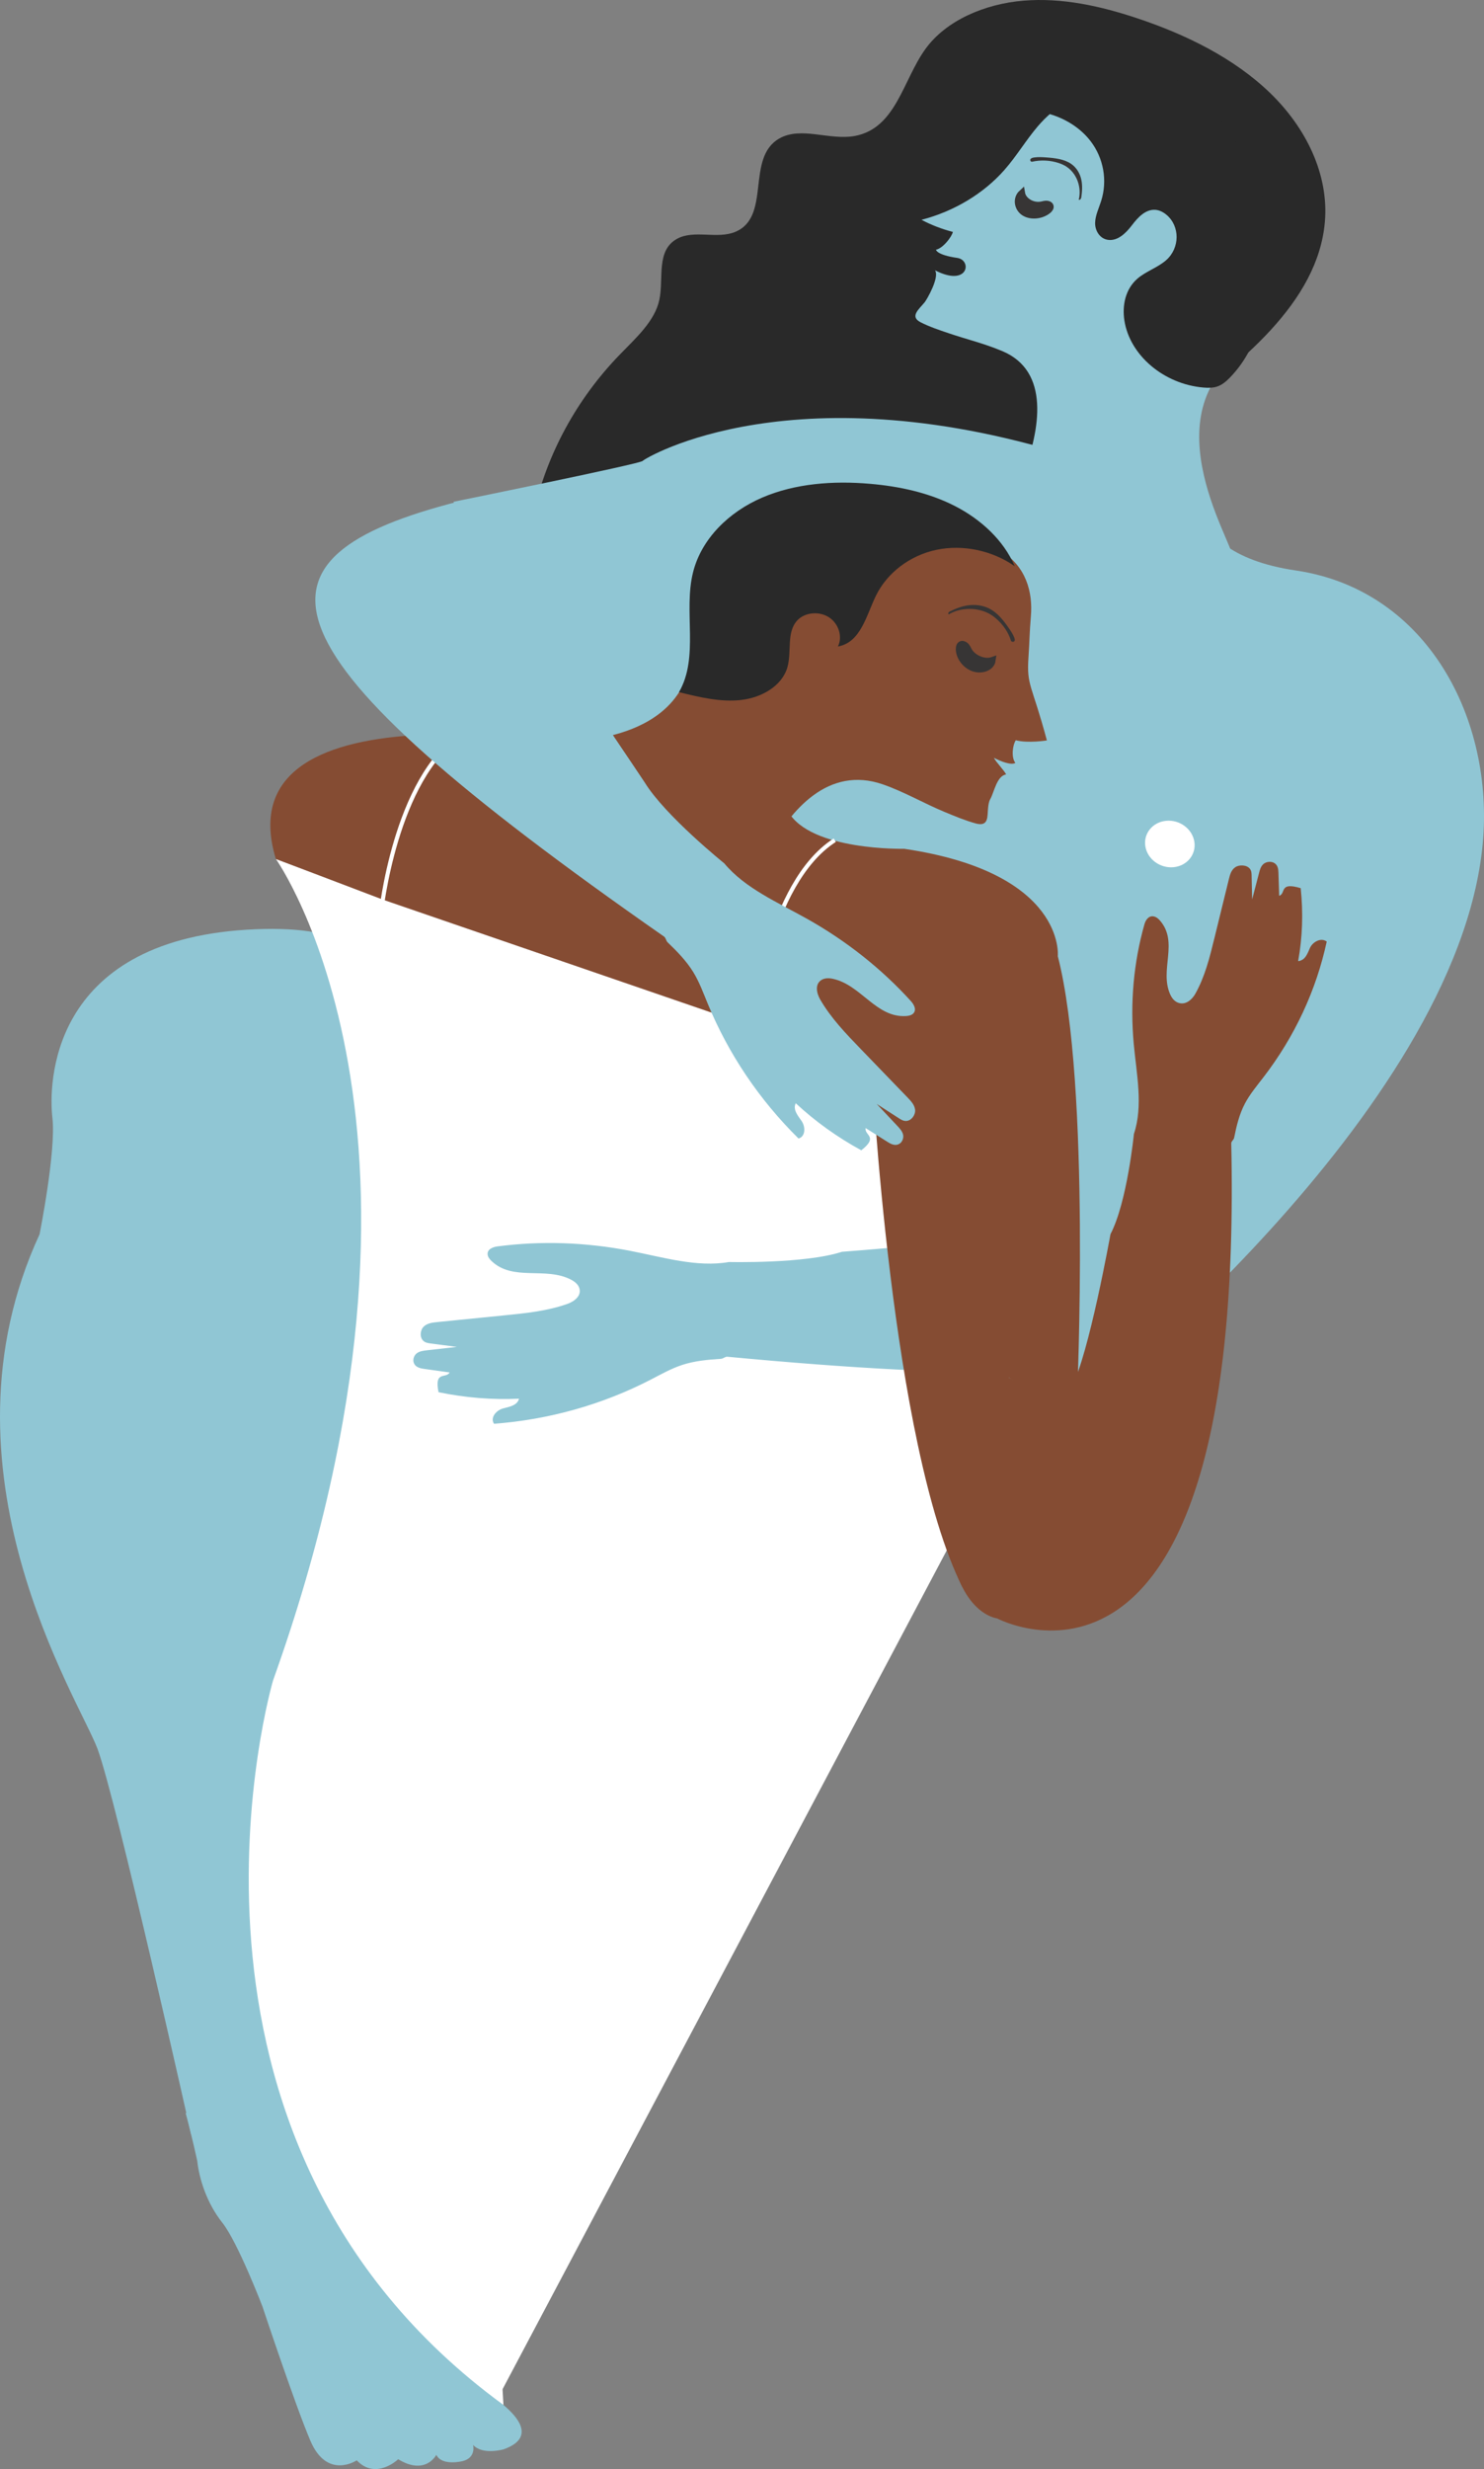 <?xml version="1.0" encoding="UTF-8" standalone="no"?>
<!-- Created with Inkscape (http://www.inkscape.org/) -->

<svg
   xmlns:dc="http://purl.org/dc/elements/1.1/"
   xmlns:cc="http://creativecommons.org/ns#"
   xmlns:rdf="http://www.w3.org/1999/02/22-rdf-syntax-ns#"
   xmlns:svg="http://www.w3.org/2000/svg"
   xmlns="http://www.w3.org/2000/svg"
   xmlns:inkscape="http://www.inkscape.org/namespaces/inkscape"
   version="1.1"
   width="460.022"
   height="764.944"
   id="svg2"
   xml:space="preserve"><rect width="100%" height="100%" fill="#808080" stroke="none"/><defs
     id="defs6"><clipPath
       id="clipPath16"><path
         d="m 0,611.955 368.018,0 L 368.018,0 0,0 0,611.955 z"
         inkscape:connector-curvature="0"
         id="path18" /></clipPath></defs><g
     transform="matrix(1.25,0,0,-1.25,0,764.944)"
     id="g10"><g
       id="g12"><g
         clip-path="url(#clipPath16)"
         id="g14"><g
           transform="translate(193.271,577.637)"
           id="g20"><path
             d="m 0,0 c -8.458,-4.808 -1.864,-19.489 -11.006,-23.183 -4.465,-1.804 -10.146,0.605 -14.33,-1.668 -5.312,-2.886 -3.295,-9.787 -4.416,-15.113 -1.115,-5.295 -5.784,-9.449 -9.807,-13.596 -21.592,-22.25 -28.93,-54.235 -18.656,-81.319 6.556,8.852 18.39,13.749 30.096,16.083 11.706,2.335 23.779,2.574 35.548,4.618 33.74,5.863 62.022,25.83 88.73,45.123 17.976,12.984 37.425,28.331 39.128,48.395 0.996,11.735 -4.653,23.281 -13.547,31.896 -8.895,8.614 -20.801,14.525 -33.287,18.653 -8.86,2.929 -18.334,5.046 -27.876,4.265 C 51.035,33.374 41.378,29.31 36.222,22.171 30.629,14.427 28.93,2.527 18.733,0.623 12.479,-0.544 5.394,3.066 0,0"
             inkscape:connector-curvature="0"
             id="path22"
             style="fill:#292929;fill-opacity:1;fill-rule:evenodd;stroke:none" /></g><g
           transform="translate(231.871,544.96)"
           id="g24"><path
             d="m 0,0 c 1.195,-1.709 -2.039,-7.284 -2.557,-7.917 -1.439,-1.758 -3.791,-3.546 -0.998,-4.97 2.165,-1.104 4.6,-1.917 6.938,-2.707 4.85,-1.64 8.578,-2.46 13.263,-4.413 23.992,-10.001 -10.397,-57.949 0.852,-40.9 9.965,1.028 46.841,-3.433 54.589,-9.344 7.972,-6.082 -17.844,26.827 -0.349,46.137 1.548,1.709 -11.27,14.479 -11.104,16.626 0.181,2.336 0.07,4.675 -0.04,7.008 -0.441,9.271 -0.884,18.561 -2.361,27.726 -0.354,2.199 -0.773,4.408 -1.692,6.466 -2.237,5.013 -7.636,8.681 -13.664,9.729 C 35.725,44.685 29.667,40.579 25.5,35.698 22.529,32.218 20.251,28.324 17.222,24.882 12.061,19.018 4.729,14.609 -3.351,12.513 -0.92,11.231 1.703,10.219 4.438,9.508 4.114,8.257 2.022,5.481 0.228,5.093 c 0,0 0.197,-1.294 5.288,-2.02 C 9.258,2.54 8.289,-4.256 0,0"
             inkscape:connector-curvature="0"
             id="path26"
             style="fill:#90c6d4;fill-opacity:1;fill-rule:nonzero;stroke:none" /></g><g
           transform="translate(255.97,571.874)"
           id="g28"><path
             d="m 0,0 c 2.164,0.479 4.504,0.362 6.591,-0.328 0.484,-0.16 0.955,-0.351 1.394,-0.587 1.594,-0.857 2.686,-2.288 3.262,-3.818 0.568,-1.507 0.673,-3.137 0.303,-4.686 0.329,-0.147 0.593,0.274 0.637,0.588 0.208,1.48 0.315,2.99 -0.016,4.455 -0.331,1.465 -1.139,2.894 -2.498,3.835 C 7.962,0.643 5.643,0.912 3.45,1.067 2.466,1.136 1.47,1.191 0.496,1.052 0.139,1.001 -0.251,0.901 -0.428,0.632 -0.605,0.362 -0.35,-0.078 0,0"
             inkscape:connector-curvature="0"
             id="path30"
             style="fill:#373535;fill-opacity:1;fill-rule:nonzero;stroke:none" /></g><g
           transform="translate(259.914,559.787)"
           id="g32"><path
             d="m 0,0 c -1.578,-1.288 -4.171,-1.618 -5.891,-0.558 -1.72,1.059 -2.123,3.509 -0.634,4.875 0.316,-1.915 2.682,-3.329 4.87,-2.91 0.402,0.077 0.798,0.206 1.207,0.21 C -0.04,1.62 0.405,1.458 0.54,1.125 0.702,0.725 0.363,0.296 0,0"
             inkscape:connector-curvature="0"
             id="path34"
             style="fill:#373535;fill-opacity:1;fill-rule:nonzero;stroke:none" /></g><g
           transform="translate(259.914,559.787)"
           id="g36"><path
             d="m 0,0 c -1.578,-1.288 -4.171,-1.618 -5.891,-0.558 -1.72,1.059 -2.123,3.509 -0.634,4.875 0.316,-1.915 2.682,-3.329 4.87,-2.91 0.402,0.077 0.798,0.206 1.207,0.21 C -0.04,1.62 0.405,1.458 0.54,1.125 0.702,0.725 0.363,0.296 0,0 z"
             inkscape:connector-curvature="0"
             id="path38"
             style="fill:none;stroke:#373535;stroke-width:1.62;stroke-linecap:butt;stroke-linejoin:miter;stroke-miterlimit:10;stroke-opacity:1;stroke-dasharray:none" /></g><g
           transform="translate(298.411,515.905)"
           id="g40"><path
             d="m 0,0 c -9.813,0.853 -18.222,7.985 -19.572,16.599 -0.571,3.645 0.189,7.758 3.24,10.398 2.124,1.837 5.097,2.751 7.18,4.625 3.351,3.015 3.37,8.365 0.041,11.172 -0.756,0.637 -1.692,1.162 -2.749,1.247 -2.502,0.202 -4.431,-1.959 -5.862,-3.841 -1.431,-1.882 -3.522,-3.985 -5.985,-3.587 -2.045,0.331 -3.17,2.354 -3.126,4.204 0.044,1.85 0.928,3.62 1.497,5.419 1.602,5.065 0.608,10.641 -2.651,14.87 -3.258,4.229 -8.723,7.037 -14.576,7.488 -0.303,4.422 3.511,8.621 8.165,10.465 4.654,1.845 9.932,1.739 14.855,0.996 6.63,-1.002 13.149,-3.185 17.985,-7.207 3.203,-2.665 5.547,-6.022 7.855,-9.341 2.611,-3.754 5.242,-7.543 6.9,-11.723 2.325,-5.857 2.646,-12.235 2.667,-18.516 C 15.898,22.481 14.703,10.74 6.552,2.423 5.681,1.535 4.697,0.673 3.462,0.255 2.359,-0.117 1.155,-0.1 0,0"
             inkscape:connector-curvature="0"
             id="path42"
             style="fill:#292929;fill-opacity:1;fill-rule:nonzero;stroke:none" /></g><g
           transform="translate(210.749,428.434)"
           id="g44"><path
             d="m 0,0 c 2.402,2.138 2.406,5.792 0.009,8.162 -2.398,2.37 -6.288,2.558 -8.69,0.419 C -11.082,6.443 -11.086,2.789 -8.689,0.419 -6.292,-1.95 -2.402,-2.138 0,0"
             inkscape:connector-curvature="0"
             id="path46"
             style="fill:#ffffff;fill-opacity:1;fill-rule:nonzero;stroke:none" /></g><g
           transform="translate(91.094,406.387)"
           id="g48"><path
             d="M 0,0 26.222,-400.396 234.652,-7.019 0,0 z"
             inkscape:connector-curvature="0"
             id="path50"
             style="fill:#ffffff;fill-opacity:1;fill-rule:evenodd;stroke:none" /></g><g
           transform="translate(91.875,293.838)"
           id="g52"><path
             d="m 0,0 c 0,0 1.404,-24.832 -11.092,-129.468 0,0 -14.576,-48.003 -6.601,-76.889 l -26.793,-4.505 c 0,0 -18.609,83.183 -23.199,95.504 -4.59,12.322 -41.375,69.136 -14.378,127.556 0,0 4.14,20.676 3.186,28.846 -0.954,8.169 -0.835,43.604 48.185,46.647 49.021,3.042 29.941,-29.664 29.941,-29.664 0,0 0.377,-29.882 0.751,-58.027"
             inkscape:connector-curvature="0"
             id="path54"
             style="fill:#90c6d4;fill-opacity:1;fill-rule:nonzero;stroke:none" /></g><g
           transform="translate(72.511,95.22)"
           id="g56"><path
             d="m 0,0 c 0,0 -0.047,-6.265 2.892,-9.588 2.938,-3.323 5.863,-8.436 6.023,-14.344 0,0 0.588,-3.403 3.019,-6.277 2.431,-2.873 7.072,-10.768 9.29,-14.893 2.217,-4.126 12.348,-15.801 16.115,-17.696 3.767,-1.894 9.965,-6.662 11.568,-10.965 0,0 1.91,-4.214 3.432,-5.562 1.523,-1.349 9.344,-7.734 0.02,-11.009 0,0 -5.223,-1.5 -7.554,1.104 0,0 0.845,-3.18 -2.585,-4.017 0,0 -5.119,-1.322 -6.528,1.548 0,0 -2.646,-5.225 -9.461,-1.081 0,0 -5.507,-5.304 -10.272,-0.273 0,0 -7.344,-4.938 -11.511,4.879 -3.847,9.061 -11.861,33.207 -11.861,33.207 0,0 -6.113,15.955 -9.96,20.803 -3.847,4.848 -5.744,10.852 -6.221,15.329 0,0 -1.432,6.584 -2.875,11.825 0,0 26.623,7.054 26.469,7.01"
             inkscape:connector-curvature="0"
             id="path58"
             style="fill:#90c6d4;fill-opacity:1;fill-rule:nonzero;stroke:none" /></g><g
           transform="translate(68.407,399.065)"
           id="g60"><path
             d="m 0,0 c 0,0 48.069,-67.364 -0.694,-203.616 0,0 -33.435,-113.485 57.137,-179.554 L 34.982,-12.988 0,0 z"
             inkscape:connector-curvature="0"
             id="path62"
             style="fill:#ffffff;fill-opacity:1;fill-rule:nonzero;stroke:none" /></g><g
           transform="translate(258.929,337.578)"
           id="g64"><path
             d="m 0,0 c 0,0 6.322,-28.102 -7.434,-31.267 -9.149,-2.106 -42.697,-4.611 -42.697,-4.611 -9.223,-3.007 -28.02,-2.536 -28.02,-2.536 -7.957,-1.387 -16.344,1.191 -24.55,2.782 -10.99,2.13 -22.096,2.499 -32.85,1.089 -1.147,-0.151 -2.571,-0.689 -2.456,-1.985 0.056,-0.636 0.499,-1.187 0.956,-1.624 5.349,-5.13 13.423,-1.329 19.748,-4.644 0.867,-0.454 1.757,-1.134 2.053,-2.13 0.564,-1.897 -1.292,-3.262 -2.912,-3.843 -4.981,-1.787 -10.353,-2.33 -15.676,-2.863 -5.546,-0.555 -11.092,-1.11 -16.637,-1.666 -1.217,-0.121 -2.509,-0.277 -3.389,-1.135 -0.88,-0.857 -1.058,-2.685 -0.031,-3.562 0.504,-0.429 1.15,-0.526 1.758,-0.606 2.167,-0.284 4.334,-0.568 6.502,-0.852 l -7.46,-0.846 c -0.894,-0.101 -1.827,-0.219 -2.529,-0.779 -0.702,-0.56 -1.072,-1.715 -0.563,-2.605 0.496,-0.868 1.529,-1.09 2.42,-1.215 2.114,-0.296 4.228,-0.592 6.342,-0.888 -0.917,-1.631 -3.863,0.541 -2.75,-4.893 6.646,-1.377 13.357,-1.919 19.956,-1.611 -0.437,-1.721 -2.434,-1.999 -4.011,-2.432 -1.577,-0.433 -3.221,-2.222 -2.189,-3.784 13.641,1.028 26.862,4.75 38.867,10.942 2.535,1.307 5.029,2.729 7.738,3.623 3.089,1.02 6.39,1.332 9.68,1.532 0.579,0.036 1.012,0.571 1.604,0.515 124.683,-11.738 141.858,2.847 108.644,49.485"
             inkscape:connector-curvature="0"
             id="path66"
             style="fill:#90c6d4;fill-opacity:1;fill-rule:nonzero;stroke:none" /></g><g
           transform="translate(112.452,487.585)"
           id="g68"><path
             d="m 0,0 c 0,0 46.322,9.393 46.913,10.125 0.591,0.732 38.18,23.31 108.84,0.38 L 40.077,-75.51 0,0 z"
             inkscape:connector-curvature="0"
             id="path70"
             style="fill:#90c6d4;fill-opacity:1;fill-rule:nonzero;stroke:none" /></g><g
           transform="translate(193.69,416.904)"
           id="g72"><path
             d="M 0,0 C 2.757,10.098 13.818,15.767 24.706,12.662 35.594,9.557 42.186,-1.145 39.43,-11.243 36.673,-21.341 25.612,-27.01 14.724,-23.905 3.836,-20.801 -2.757,-10.098 0,0"
             inkscape:connector-curvature="0"
             id="path74"
             style="fill:#90c6d4;fill-opacity:1;fill-rule:evenodd;stroke:none" /></g><g
           transform="translate(239.51,269.932)"
           id="g76"><path
             d="m 0,0 27.576,-8.061 c 0,0 94.307,73.825 100.609,140.931 2.882,30.689 -13.594,62.939 -46.37,67.764 -32.776,4.825 -23.941,27.457 -23.941,27.457 l -25.16,10.137 c -1.048,-2.665 -21.868,-12.247 -72.67,-21.314"
             inkscape:connector-curvature="0"
             id="path78"
             style="fill:#90c6d4;fill-opacity:1;fill-rule:evenodd;stroke:none" /></g><g
           transform="translate(255.649,459.211)"
           id="g80"><path
             d="m 0,0 c -0.359,-4.197 -0.313,-5.953 -0.597,-10.164 -0.482,-7.174 0.783,-6.502 4.566,-20.607 0,0 -4.626,-0.743 -7.712,0.039 -0.724,-1.018 -1.233,-4.183 -0.103,-5.615 -1.069,-0.649 -3.721,0.431 -5.32,1.262 0.408,-0.925 2.622,-3.192 3.03,-4.117 -2.3,-0.311 -2.967,-4.398 -3.935,-6.115 -0.366,-0.65 -0.454,-1.413 -0.537,-2.162 -0.231,-2.079 0.245,-4.78 -3.109,-3.855 -2.598,0.717 -5.184,1.8 -7.675,2.833 -5.167,2.143 -10.028,5.001 -15.309,6.834 -27.045,9.385 -37.231,-44.128 -32.827,-25.745 -7.16,7.231 -37.607,21.694 -45.912,36.337 -0.165,0.291 30.272,-0.866 31.459,23.089 0.105,2.119 20.52,4.601 22.075,6.092 1.691,1.622 3.388,1.793 5.31,3.221 7.64,5.673 15.395,9.897 23.78,14.819 2.011,1.18 4.082,2.324 6.434,3.043 5.729,1.749 12.928,0.549 18.573,-2.751 C -1.113,12.523 0.504,5.887 0,0"
             inkscape:connector-curvature="0"
             id="path82"
             style="fill:#854c33;fill-opacity:1;fill-rule:nonzero;stroke:none" /></g><g
           transform="translate(250.697,453.175)"
           id="g84"><path
             d="m 0,0 c -0.596,1.987 -1.889,3.919 -3.641,5.441 -0.405,0.353 -0.836,0.684 -1.297,0.973 -1.675,1.049 -3.685,1.479 -5.536,1.44 -1.824,-0.038 -3.543,-0.508 -4.939,-1.35 -0.315,0.227 -0.018,0.593 0.281,0.738 1.408,0.683 2.897,1.29 4.559,1.513 1.663,0.223 3.527,0.032 5.17,-0.79 C -3.335,6.929 -1.898,5.067 -0.64,3.272 -0.076,2.467 0.479,1.646 0.826,0.779 0.953,0.461 1.046,0.097 0.86,-0.145 0.674,-0.386 0.096,-0.322 0,0"
             inkscape:connector-curvature="0"
             id="path86"
             style="fill:#373535;fill-opacity:1;fill-rule:nonzero;stroke:none" /></g><g
           transform="translate(237.865,451.311)"
           id="g88"><path
             d="M 0,0 C -0.128,-1.862 1.283,-4.053 3.381,-4.887 5.48,-5.72 7.972,-4.846 8.23,-3.016 6.282,-3.698 3.435,-2.531 2.371,-0.613 2.176,-0.261 2.032,0.112 1.765,0.434 1.498,0.756 1.057,1.025 0.665,0.969 0.195,0.902 0.029,0.428 0,0"
             inkscape:connector-curvature="0"
             id="path90"
             style="fill:#373535;fill-opacity:1;fill-rule:nonzero;stroke:none" /></g><g
           transform="translate(237.865,451.311)"
           id="g92"><path
             d="M 0,0 C -0.128,-1.862 1.283,-4.053 3.381,-4.887 5.48,-5.72 7.972,-4.846 8.23,-3.016 6.282,-3.698 3.435,-2.531 2.371,-0.613 2.176,-0.261 2.032,0.112 1.765,0.434 1.498,0.756 1.057,1.025 0.665,0.969 0.195,0.902 0.029,0.428 0,0 z"
             inkscape:connector-curvature="0"
             id="path94"
             style="fill:none;stroke:#373535;stroke-width:1.646;stroke-linecap:butt;stroke-linejoin:miter;stroke-miterlimit:10;stroke-opacity:1;stroke-dasharray:none" /></g><g
           transform="translate(250.236,270.55)"
           id="g96"><path
             d="m 0,0 c 0,0 11.971,-8.662 15.531,-2.258 4.181,7.52 9.622,37.774 9.622,37.774 4.141,7.928 5.812,24.845 5.812,24.845 2.334,6.979 0.649,14.798 -0.044,22.341 -0.928,10.102 -0.034,20.108 2.645,29.593 0.285,1.012 1.001,2.227 2.318,1.976 0.646,-0.123 1.16,-0.584 1.557,-1.043 4.651,-5.387 -0.174,-12.194 2.504,-18.248 0.367,-0.829 0.962,-1.706 1.95,-2.085 1.883,-0.723 3.496,0.786 4.278,2.172 2.404,4.264 3.577,9.02 4.733,13.735 1.205,4.911 2.41,9.822 3.615,14.734 0.264,1.077 0.572,2.218 1.553,2.909 0.981,0.691 2.876,0.642 3.659,-0.38 0.383,-0.501 0.408,-1.092 0.42,-1.646 l 0.13,-5.93 c 0.574,2.198 1.149,4.396 1.723,6.594 0.206,0.791 0.433,1.614 1.089,2.18 0.655,0.565 1.883,0.765 2.737,0.207 0.835,-0.545 0.944,-1.497 0.97,-2.31 0.062,-1.931 0.123,-3.861 0.185,-5.791 1.779,0.635 -0.113,3.528 5.337,1.906 0.652,-6.119 0.439,-12.201 -0.633,-18.086 1.817,0.195 2.331,1.955 2.956,3.32 0.625,1.365 2.649,2.635 4.133,1.53 C 76.163,95.92 70.829,84.486 63.101,74.426 61.469,72.302 59.724,70.228 58.496,67.9 57.096,65.246 56.398,62.32 55.815,59.391 55.712,58.876 55.092,58.55 55.104,58.012 58.402,-92.454 -2.984,-59.707 -2.984,-59.707 c 0,0 -10.476,1.113 -12.102,22.17 -1.627,21.056 0.202,14.997 0.202,14.997 L 0,0 z"
             inkscape:connector-curvature="0"
             id="path98"
             style="fill:#854c33;fill-opacity:1;fill-rule:nonzero;stroke:none" /></g><g
           transform="translate(250.236,270.55)"
           id="g100"><path
             d="m 0,0 13.471,-11.055 3.403,6.243 c 0,0 3.425,77.421 -4.782,109.214 0,0 2.102,20.683 -38.089,26.628 0,0 -23.281,-0.546 -28.78,9.249 l -46.01,15.658 c 0,0 -94.812,17.94 -81.041,-27.422 l 26.657,-10.128 121.114,-41.609 c 0,0 4.742,-93.292 22.443,-128.671"
             inkscape:connector-curvature="0"
             id="path102"
             style="fill:#854c33;fill-opacity:1;fill-rule:nonzero;stroke:none" /></g><g
           transform="translate(94.421,385.247)"
           id="g104"><path
             d="M 0,0 C 0,0 3.481,34.042 20.212,44.767"
             inkscape:connector-curvature="0"
             id="path106"
             style="fill:none;stroke:#ffffff;stroke-width:1.011;stroke-linecap:butt;stroke-linejoin:miter;stroke-miterlimit:10;stroke-opacity:1;stroke-dasharray:none" /></g><g
           transform="translate(186.798,358.943)"
           id="g108"><path
             d="M 0,0 C 0,0 3.481,34.042 20.212,44.767"
             inkscape:connector-curvature="0"
             id="path110"
             style="fill:none;stroke:#ffffff;stroke-width:1.011;stroke-linecap:butt;stroke-linejoin:miter;stroke-miterlimit:10;stroke-opacity:1;stroke-dasharray:none" /></g><g
           transform="translate(144.951,477.732)"
           id="g112"><path
             d="m 0,0 c 0,0 -16.983,-14.101 -8.551,-25.398 5.61,-7.515 23.498,-34.332 23.498,-34.332 5.08,-8.249 19.715,-20.032 19.715,-20.032 5.166,-6.196 13.231,-9.649 20.518,-13.736 9.76,-5.474 18.465,-12.367 25.749,-20.388 0.776,-0.855 1.512,-2.185 0.585,-3.099 -0.455,-0.448 -1.15,-0.582 -1.782,-0.621 -7.405,-0.455 -11.095,7.658 -18.066,9.216 -0.956,0.214 -2.075,0.27 -2.946,-0.297 -1.661,-1.082 -1.131,-3.322 -0.273,-4.811 2.639,-4.58 6.381,-8.463 10.093,-12.308 3.868,-4.005 7.735,-8.011 11.603,-12.016 0.848,-0.879 1.732,-1.832 1.847,-3.054 0.114,-1.222 -0.935,-2.73 -2.287,-2.735 -0.663,-0.002 -1.218,0.341 -1.733,0.673 -1.836,1.184 -3.672,2.367 -5.509,3.55 1.713,-1.821 3.425,-3.642 5.138,-5.463 0.615,-0.655 1.251,-1.347 1.423,-2.227 0.171,-0.881 -0.296,-2 -1.26,-2.35 -0.942,-0.341 -1.873,0.157 -2.633,0.638 -1.804,1.139 -3.607,2.279 -5.411,3.419 -0.359,-1.836 3.296,-2.083 -1.077,-5.507 -5.959,3.243 -11.426,7.165 -16.257,11.662 -0.783,-1.594 0.559,-3.096 1.48,-4.445 0.921,-1.348 1.014,-3.774 -0.785,-4.298 -9.732,9.595 -17.396,20.971 -22.532,33.445 -1.085,2.634 -2.064,5.329 -3.549,7.76 -1.693,2.773 -4.008,5.142 -6.386,7.421 -0.418,0.401 -0.401,1.088 -0.889,1.428 C -82.936,-26.32 -86.569,-4.108 -31.004,9.991"
             inkscape:connector-curvature="0"
             id="path114"
             style="fill:#90c6d4;fill-opacity:1;fill-rule:nonzero;stroke:none" /></g><g
           transform="translate(284.033,402.209)"
           id="g116"><path
             d="M 0,0 C -0.5,3.177 1.816,6.004 5.172,6.314 8.528,6.625 11.654,4.302 12.154,1.125 12.654,-2.051 10.339,-4.878 6.982,-5.189 3.626,-5.5 0.5,-3.177 0,0"
             inkscape:connector-curvature="0"
             id="path118"
             style="fill:#ffffff;fill-opacity:1;fill-rule:nonzero;stroke:none" /></g><g
           transform="translate(168.382,440.406)"
           id="g120"><path
             d="m 0,0 c 5.04,8.697 1.055,19.987 3.492,29.721 2.083,8.317 8.906,14.95 17.102,18.482 8.196,3.533 17.636,4.23 26.825,3.432 7.221,-0.626 14.504,-2.182 20.984,-5.493 6.481,-3.312 12.122,-8.51 14.853,-14.926 -5.57,3.916 -12.896,5.443 -19.443,4.053 -6.547,-1.39 -12.188,-5.67 -14.971,-11.359 -2.391,-4.889 -3.751,-11.587 -9.428,-12.594 1.207,2.393 0.208,5.659 -2.211,7.232 -2.419,1.573 -5.95,1.251 -7.818,-0.713 C 26.563,14.87 28.003,10.038 26.881,6.151 25.542,1.512 20.501,-1.36 15.393,-1.941 10.286,-2.522 5.068,-1.255 0,0"
             inkscape:connector-curvature="0"
             id="path122"
             style="fill:#292929;fill-opacity:1;fill-rule:nonzero;stroke:none" /></g></g></g></g></svg>